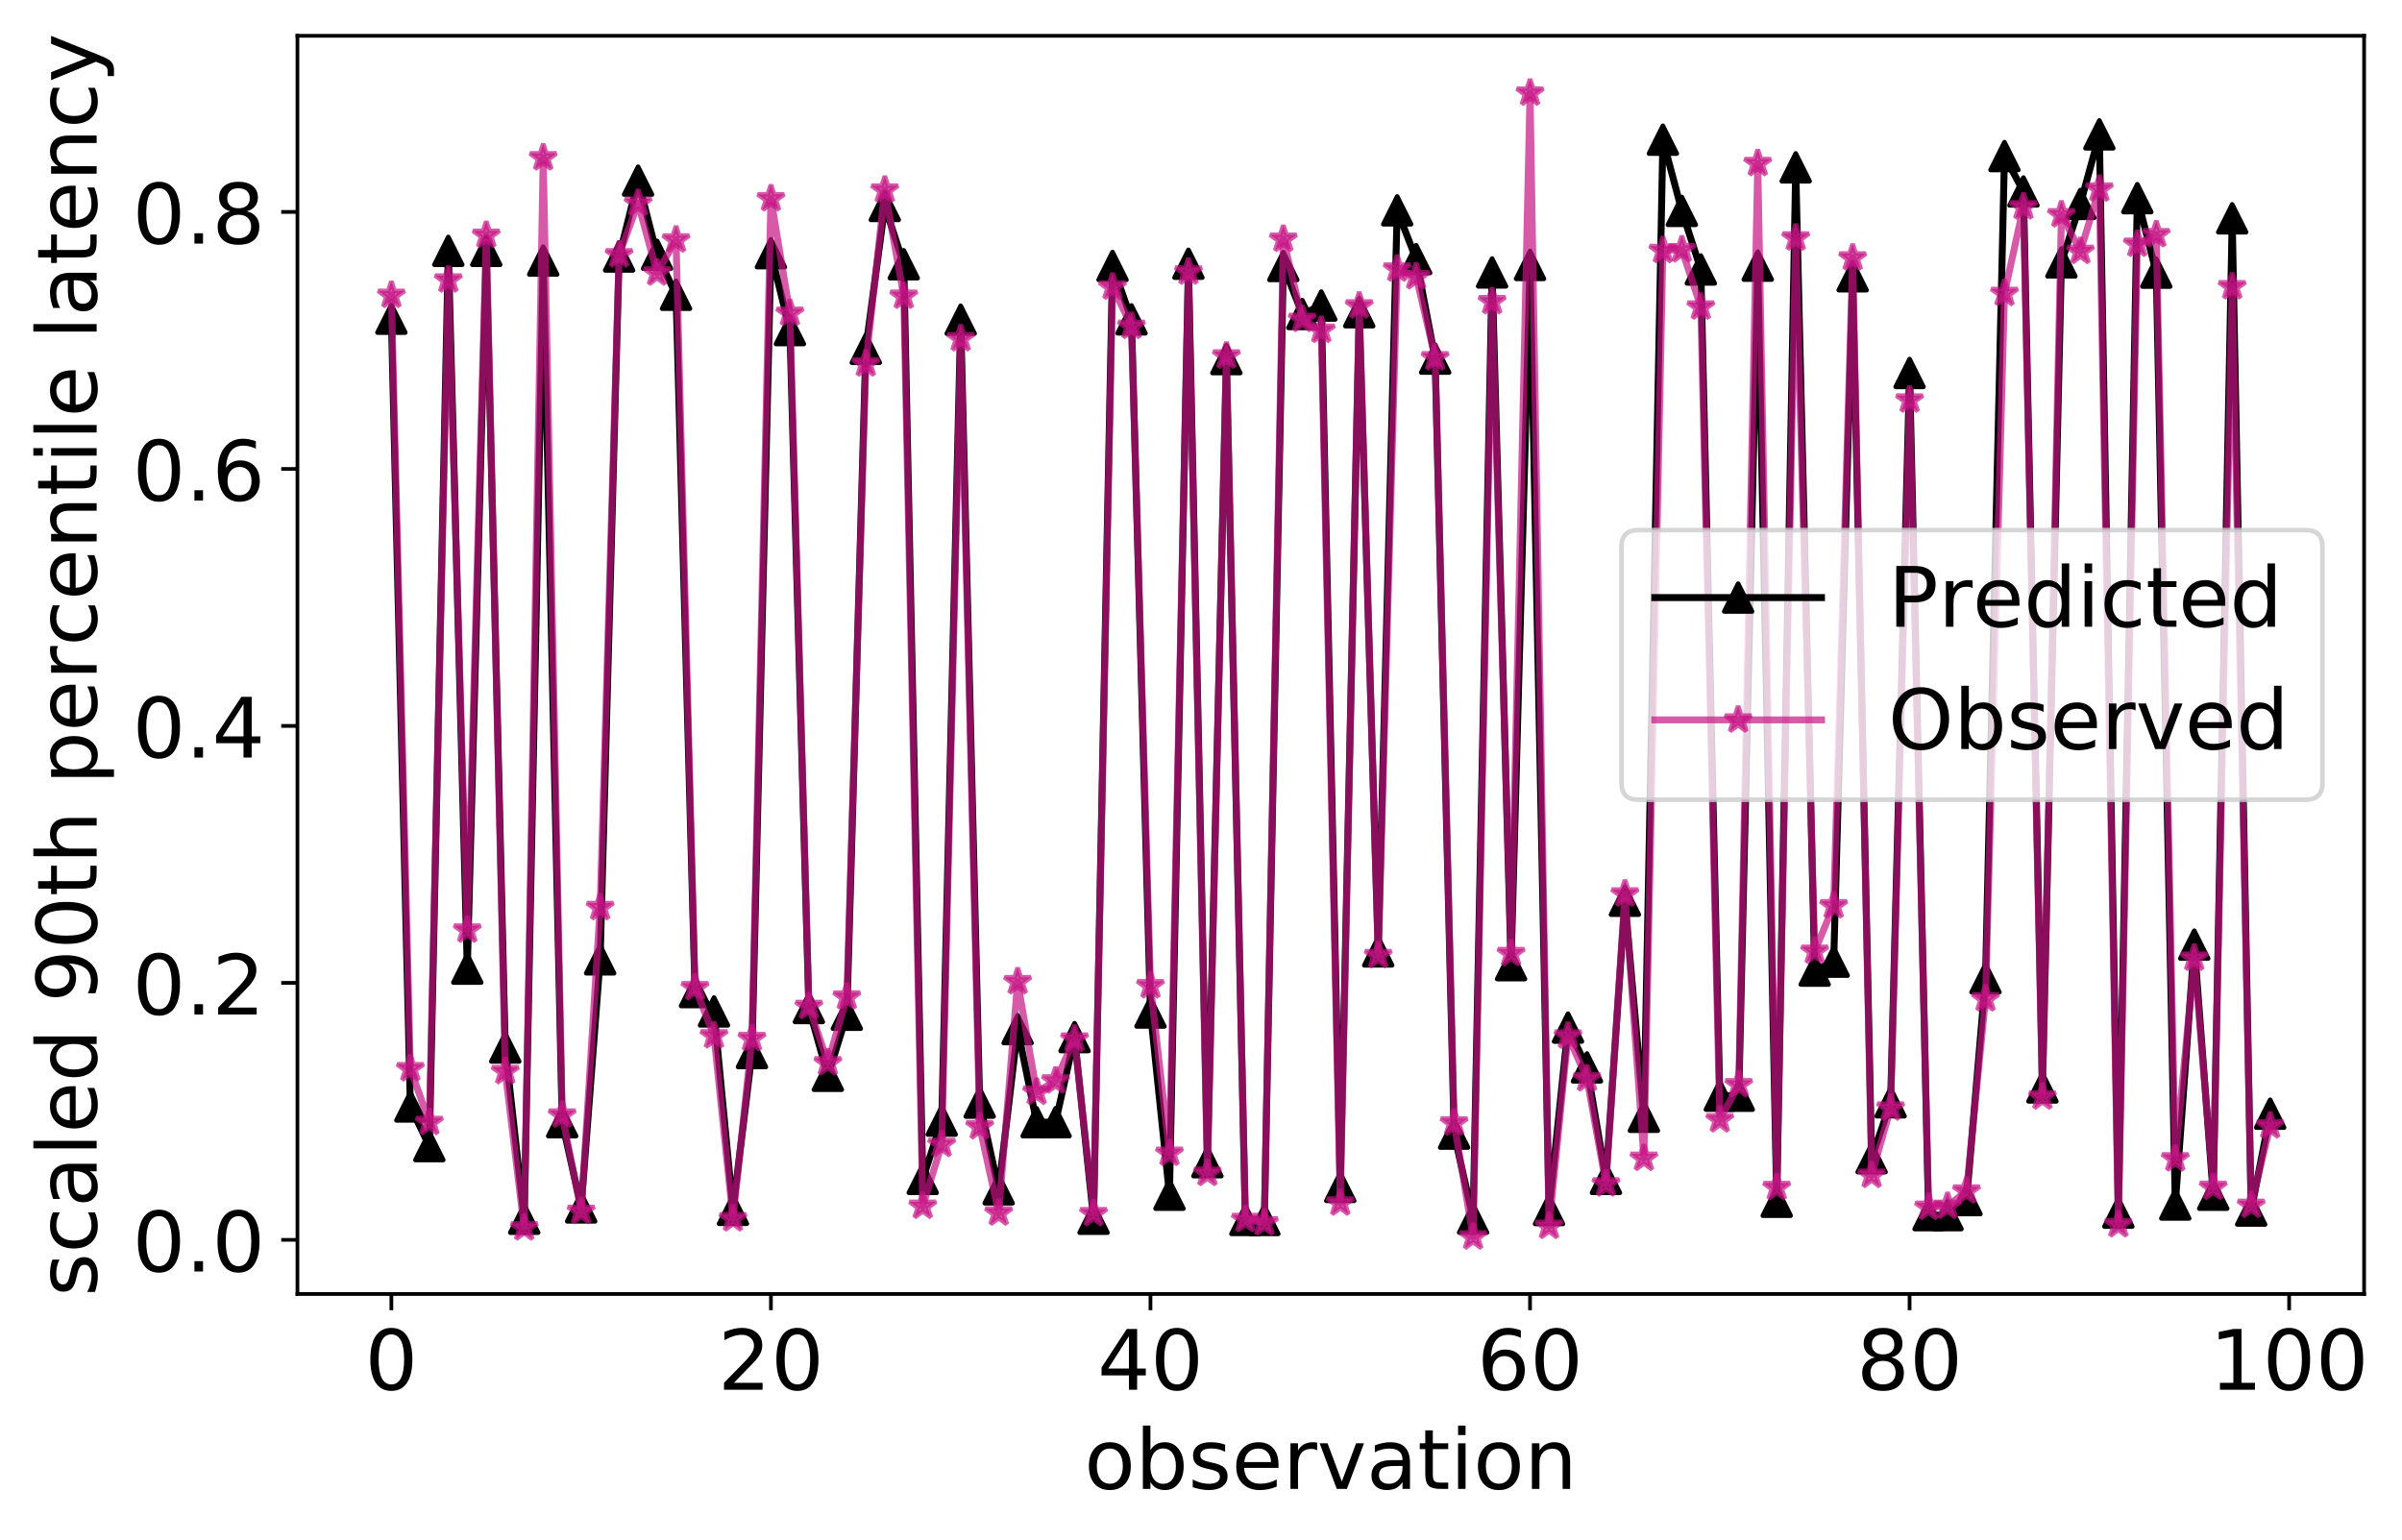 <?xml version="1.0" encoding="utf-8" standalone="no"?>
<!DOCTYPE svg PUBLIC "-//W3C//DTD SVG 1.1//EN"
  "http://www.w3.org/Graphics/SVG/1.1/DTD/svg11.dtd">
<!-- Created with matplotlib (https://matplotlib.org/) -->
<svg height="332.577pt" version="1.1" viewBox="0 0 518.833 332.577" width="518.833pt" xmlns="http://www.w3.org/2000/svg" xmlns:xlink="http://www.w3.org/1999/xlink">
 <defs>
  <style type="text/css">
*{stroke-linecap:butt;stroke-linejoin:round;}
  </style>
 </defs>
 <g id="figure_1">
  <g id="patch_1">
   <path d="M 0 332.577 
L 518.833 332.577 
L 518.833 0 
L 0 0 
z
" style="fill:#ffffff;"/>
  </g>
  <g id="axes_1">
   <g id="patch_2">
    <path d="M 64.246 279.536 
L 510.646 279.536 
L 510.646 7.736 
L 64.246 7.736 
z
" style="fill:#ffffff;"/>
   </g>
   <g id="matplotlib.axis_1">
    <g id="xtick_1">
     <g id="line2d_1">
      <defs>
       <path d="M 0 0 
L 0 3.5 
" id="m4723d265c3" style="stroke:#000000;stroke-width:0.8;"/>
      </defs>
      <g>
       <use style="stroke:#000000;stroke-width:0.8;" x="84.537" xlink:href="#m4723d265c3" y="279.536"/>
      </g>
     </g>
     <g id="text_1">
      <!-- 0 -->
      <defs>
       <path d="M 31.781 66.406 
Q 24.172 66.406 20.328 58.906 
Q 16.5 51.422 16.5 36.375 
Q 16.5 21.391 20.328 13.891 
Q 24.172 6.391 31.781 6.391 
Q 39.453 6.391 43.281 13.891 
Q 47.125 21.391 47.125 36.375 
Q 47.125 51.422 43.281 58.906 
Q 39.453 66.406 31.781 66.406 
z
M 31.781 74.219 
Q 44.047 74.219 50.516 64.516 
Q 56.984 54.828 56.984 36.375 
Q 56.984 17.969 50.516 8.266 
Q 44.047 -1.422 31.781 -1.422 
Q 19.531 -1.422 13.062 8.266 
Q 6.594 17.969 6.594 36.375 
Q 6.594 54.828 13.062 64.516 
Q 19.531 74.219 31.781 74.219 
z
" id="DejaVuSans-48"/>
      </defs>
      <g transform="translate(78.811 300.213)scale(0.18 -0.18)">
       <use xlink:href="#DejaVuSans-48"/>
      </g>
     </g>
    </g>
    <g id="xtick_2">
     <g id="line2d_2">
      <g>
       <use style="stroke:#000000;stroke-width:0.8;" x="166.521" xlink:href="#m4723d265c3" y="279.536"/>
      </g>
     </g>
     <g id="text_2">
      <!-- 20 -->
      <defs>
       <path d="M 19.188 8.297 
L 53.609 8.297 
L 53.609 0 
L 7.328 0 
L 7.328 8.297 
Q 12.938 14.109 22.625 23.891 
Q 32.328 33.688 34.812 36.531 
Q 39.547 41.844 41.422 45.531 
Q 43.312 49.219 43.312 52.781 
Q 43.312 58.594 39.234 62.25 
Q 35.156 65.922 28.609 65.922 
Q 23.969 65.922 18.812 64.312 
Q 13.672 62.703 7.812 59.422 
L 7.812 69.391 
Q 13.766 71.781 18.938 73 
Q 24.125 74.219 28.422 74.219 
Q 39.75 74.219 46.484 68.547 
Q 53.219 62.891 53.219 53.422 
Q 53.219 48.922 51.531 44.891 
Q 49.859 40.875 45.406 35.406 
Q 44.188 33.984 37.641 27.219 
Q 31.109 20.453 19.188 8.297 
z
" id="DejaVuSans-50"/>
      </defs>
      <g transform="translate(155.068 300.213)scale(0.18 -0.18)">
       <use xlink:href="#DejaVuSans-50"/>
       <use x="63.623" xlink:href="#DejaVuSans-48"/>
      </g>
     </g>
    </g>
    <g id="xtick_3">
     <g id="line2d_3">
      <g>
       <use style="stroke:#000000;stroke-width:0.8;" x="248.504" xlink:href="#m4723d265c3" y="279.536"/>
      </g>
     </g>
     <g id="text_3">
      <!-- 40 -->
      <defs>
       <path d="M 37.797 64.312 
L 12.891 25.391 
L 37.797 25.391 
z
M 35.203 72.906 
L 47.609 72.906 
L 47.609 25.391 
L 58.016 25.391 
L 58.016 17.188 
L 47.609 17.188 
L 47.609 0 
L 37.797 0 
L 37.797 17.188 
L 4.891 17.188 
L 4.891 26.703 
z
" id="DejaVuSans-52"/>
      </defs>
      <g transform="translate(237.052 300.213)scale(0.18 -0.18)">
       <use xlink:href="#DejaVuSans-52"/>
       <use x="63.623" xlink:href="#DejaVuSans-48"/>
      </g>
     </g>
    </g>
    <g id="xtick_4">
     <g id="line2d_4">
      <g>
       <use style="stroke:#000000;stroke-width:0.8;" x="330.488" xlink:href="#m4723d265c3" y="279.536"/>
      </g>
     </g>
     <g id="text_4">
      <!-- 60 -->
      <defs>
       <path d="M 33.016 40.375 
Q 26.375 40.375 22.484 35.828 
Q 18.609 31.297 18.609 23.391 
Q 18.609 15.531 22.484 10.953 
Q 26.375 6.391 33.016 6.391 
Q 39.656 6.391 43.531 10.953 
Q 47.406 15.531 47.406 23.391 
Q 47.406 31.297 43.531 35.828 
Q 39.656 40.375 33.016 40.375 
z
M 52.594 71.297 
L 52.594 62.312 
Q 48.875 64.062 45.094 64.984 
Q 41.312 65.922 37.594 65.922 
Q 27.828 65.922 22.672 59.328 
Q 17.531 52.734 16.797 39.406 
Q 19.672 43.656 24.016 45.922 
Q 28.375 48.188 33.594 48.188 
Q 44.578 48.188 50.953 41.516 
Q 57.328 34.859 57.328 23.391 
Q 57.328 12.156 50.688 5.359 
Q 44.047 -1.422 33.016 -1.422 
Q 20.359 -1.422 13.672 8.266 
Q 6.984 17.969 6.984 36.375 
Q 6.984 53.656 15.188 63.938 
Q 23.391 74.219 37.203 74.219 
Q 40.922 74.219 44.703 73.484 
Q 48.484 72.75 52.594 71.297 
z
" id="DejaVuSans-54"/>
      </defs>
      <g transform="translate(319.035 300.213)scale(0.18 -0.18)">
       <use xlink:href="#DejaVuSans-54"/>
       <use x="63.623" xlink:href="#DejaVuSans-48"/>
      </g>
     </g>
    </g>
    <g id="xtick_5">
     <g id="line2d_5">
      <g>
       <use style="stroke:#000000;stroke-width:0.8;" x="412.471" xlink:href="#m4723d265c3" y="279.536"/>
      </g>
     </g>
     <g id="text_5">
      <!-- 80 -->
      <defs>
       <path d="M 31.781 34.625 
Q 24.75 34.625 20.719 30.859 
Q 16.703 27.094 16.703 20.516 
Q 16.703 13.922 20.719 10.156 
Q 24.75 6.391 31.781 6.391 
Q 38.812 6.391 42.859 10.172 
Q 46.922 13.969 46.922 20.516 
Q 46.922 27.094 42.891 30.859 
Q 38.875 34.625 31.781 34.625 
z
M 21.922 38.812 
Q 15.578 40.375 12.031 44.719 
Q 8.5 49.078 8.5 55.328 
Q 8.5 64.062 14.719 69.141 
Q 20.953 74.219 31.781 74.219 
Q 42.672 74.219 48.875 69.141 
Q 55.078 64.062 55.078 55.328 
Q 55.078 49.078 51.531 44.719 
Q 48 40.375 41.703 38.812 
Q 48.828 37.156 52.797 32.312 
Q 56.781 27.484 56.781 20.516 
Q 56.781 9.906 50.312 4.234 
Q 43.844 -1.422 31.781 -1.422 
Q 19.734 -1.422 13.25 4.234 
Q 6.781 9.906 6.781 20.516 
Q 6.781 27.484 10.781 32.312 
Q 14.797 37.156 21.922 38.812 
z
M 18.312 54.391 
Q 18.312 48.734 21.844 45.562 
Q 25.391 42.391 31.781 42.391 
Q 38.141 42.391 41.719 45.562 
Q 45.312 48.734 45.312 54.391 
Q 45.312 60.062 41.719 63.234 
Q 38.141 66.406 31.781 66.406 
Q 25.391 66.406 21.844 63.234 
Q 18.312 60.062 18.312 54.391 
z
" id="DejaVuSans-56"/>
      </defs>
      <g transform="translate(401.019 300.213)scale(0.18 -0.18)">
       <use xlink:href="#DejaVuSans-56"/>
       <use x="63.623" xlink:href="#DejaVuSans-48"/>
      </g>
     </g>
    </g>
    <g id="xtick_6">
     <g id="line2d_6">
      <g>
       <use style="stroke:#000000;stroke-width:0.8;" x="494.455" xlink:href="#m4723d265c3" y="279.536"/>
      </g>
     </g>
     <g id="text_6">
      <!-- 100 -->
      <defs>
       <path d="M 12.406 8.297 
L 28.516 8.297 
L 28.516 63.922 
L 10.984 60.406 
L 10.984 69.391 
L 28.422 72.906 
L 38.281 72.906 
L 38.281 8.297 
L 54.391 8.297 
L 54.391 0 
L 12.406 0 
z
" id="DejaVuSans-49"/>
      </defs>
      <g transform="translate(477.276 300.213)scale(0.18 -0.18)">
       <use xlink:href="#DejaVuSans-49"/>
       <use x="63.623" xlink:href="#DejaVuSans-48"/>
       <use x="127.246" xlink:href="#DejaVuSans-48"/>
      </g>
     </g>
    </g>
    <g id="text_7">
     <!-- observation -->
     <defs>
      <path d="M 30.609 48.391 
Q 23.391 48.391 19.188 42.75 
Q 14.984 37.109 14.984 27.297 
Q 14.984 17.484 19.156 11.844 
Q 23.344 6.203 30.609 6.203 
Q 37.797 6.203 41.984 11.859 
Q 46.188 17.531 46.188 27.297 
Q 46.188 37.016 41.984 42.703 
Q 37.797 48.391 30.609 48.391 
z
M 30.609 56 
Q 42.328 56 49.016 48.375 
Q 55.719 40.766 55.719 27.297 
Q 55.719 13.875 49.016 6.219 
Q 42.328 -1.422 30.609 -1.422 
Q 18.844 -1.422 12.172 6.219 
Q 5.516 13.875 5.516 27.297 
Q 5.516 40.766 12.172 48.375 
Q 18.844 56 30.609 56 
z
" id="DejaVuSans-111"/>
      <path d="M 48.688 27.297 
Q 48.688 37.203 44.609 42.844 
Q 40.531 48.484 33.406 48.484 
Q 26.266 48.484 22.188 42.844 
Q 18.109 37.203 18.109 27.297 
Q 18.109 17.391 22.188 11.75 
Q 26.266 6.109 33.406 6.109 
Q 40.531 6.109 44.609 11.75 
Q 48.688 17.391 48.688 27.297 
z
M 18.109 46.391 
Q 20.953 51.266 25.266 53.625 
Q 29.594 56 35.594 56 
Q 45.562 56 51.781 48.094 
Q 58.016 40.188 58.016 27.297 
Q 58.016 14.406 51.781 6.484 
Q 45.562 -1.422 35.594 -1.422 
Q 29.594 -1.422 25.266 0.953 
Q 20.953 3.328 18.109 8.203 
L 18.109 0 
L 9.078 0 
L 9.078 75.984 
L 18.109 75.984 
z
" id="DejaVuSans-98"/>
      <path d="M 44.281 53.078 
L 44.281 44.578 
Q 40.484 46.531 36.375 47.5 
Q 32.281 48.484 27.875 48.484 
Q 21.188 48.484 17.844 46.438 
Q 14.5 44.391 14.5 40.281 
Q 14.5 37.156 16.891 35.375 
Q 19.281 33.594 26.516 31.984 
L 29.594 31.297 
Q 39.156 29.25 43.188 25.516 
Q 47.219 21.781 47.219 15.094 
Q 47.219 7.469 41.188 3.016 
Q 35.156 -1.422 24.609 -1.422 
Q 20.219 -1.422 15.453 -0.562 
Q 10.688 0.297 5.422 2 
L 5.422 11.281 
Q 10.406 8.688 15.234 7.391 
Q 20.062 6.109 24.812 6.109 
Q 31.156 6.109 34.562 8.281 
Q 37.984 10.453 37.984 14.406 
Q 37.984 18.062 35.516 20.016 
Q 33.062 21.969 24.703 23.781 
L 21.578 24.516 
Q 13.234 26.266 9.516 29.906 
Q 5.812 33.547 5.812 39.891 
Q 5.812 47.609 11.281 51.797 
Q 16.75 56 26.812 56 
Q 31.781 56 36.172 55.266 
Q 40.578 54.547 44.281 53.078 
z
" id="DejaVuSans-115"/>
      <path d="M 56.203 29.594 
L 56.203 25.203 
L 14.891 25.203 
Q 15.484 15.922 20.484 11.062 
Q 25.484 6.203 34.422 6.203 
Q 39.594 6.203 44.453 7.469 
Q 49.312 8.734 54.109 11.281 
L 54.109 2.781 
Q 49.266 0.734 44.188 -0.344 
Q 39.109 -1.422 33.891 -1.422 
Q 20.797 -1.422 13.156 6.188 
Q 5.516 13.812 5.516 26.812 
Q 5.516 40.234 12.766 48.109 
Q 20.016 56 32.328 56 
Q 43.359 56 49.781 48.891 
Q 56.203 41.797 56.203 29.594 
z
M 47.219 32.234 
Q 47.125 39.594 43.094 43.984 
Q 39.062 48.391 32.422 48.391 
Q 24.906 48.391 20.391 44.141 
Q 15.875 39.891 15.188 32.172 
z
" id="DejaVuSans-101"/>
      <path d="M 41.109 46.297 
Q 39.594 47.172 37.812 47.578 
Q 36.031 48 33.891 48 
Q 26.266 48 22.188 43.047 
Q 18.109 38.094 18.109 28.812 
L 18.109 0 
L 9.078 0 
L 9.078 54.688 
L 18.109 54.688 
L 18.109 46.188 
Q 20.953 51.172 25.484 53.578 
Q 30.031 56 36.531 56 
Q 37.453 56 38.578 55.875 
Q 39.703 55.766 41.062 55.516 
z
" id="DejaVuSans-114"/>
      <path d="M 2.984 54.688 
L 12.5 54.688 
L 29.594 8.797 
L 46.688 54.688 
L 56.203 54.688 
L 35.688 0 
L 23.484 0 
z
" id="DejaVuSans-118"/>
      <path d="M 34.281 27.484 
Q 23.391 27.484 19.188 25 
Q 14.984 22.516 14.984 16.5 
Q 14.984 11.719 18.141 8.906 
Q 21.297 6.109 26.703 6.109 
Q 34.188 6.109 38.703 11.406 
Q 43.219 16.703 43.219 25.484 
L 43.219 27.484 
z
M 52.203 31.203 
L 52.203 0 
L 43.219 0 
L 43.219 8.297 
Q 40.141 3.328 35.547 0.953 
Q 30.953 -1.422 24.312 -1.422 
Q 15.922 -1.422 10.953 3.297 
Q 6 8.016 6 15.922 
Q 6 25.141 12.172 29.828 
Q 18.359 34.516 30.609 34.516 
L 43.219 34.516 
L 43.219 35.406 
Q 43.219 41.609 39.141 45 
Q 35.062 48.391 27.688 48.391 
Q 23 48.391 18.547 47.266 
Q 14.109 46.141 10.016 43.891 
L 10.016 52.203 
Q 14.938 54.109 19.578 55.047 
Q 24.219 56 28.609 56 
Q 40.484 56 46.344 49.844 
Q 52.203 43.703 52.203 31.203 
z
" id="DejaVuSans-97"/>
      <path d="M 18.312 70.219 
L 18.312 54.688 
L 36.812 54.688 
L 36.812 47.703 
L 18.312 47.703 
L 18.312 18.016 
Q 18.312 11.328 20.141 9.422 
Q 21.969 7.516 27.594 7.516 
L 36.812 7.516 
L 36.812 0 
L 27.594 0 
Q 17.188 0 13.234 3.875 
Q 9.281 7.766 9.281 18.016 
L 9.281 47.703 
L 2.688 47.703 
L 2.688 54.688 
L 9.281 54.688 
L 9.281 70.219 
z
" id="DejaVuSans-116"/>
      <path d="M 9.422 54.688 
L 18.406 54.688 
L 18.406 0 
L 9.422 0 
z
M 9.422 75.984 
L 18.406 75.984 
L 18.406 64.594 
L 9.422 64.594 
z
" id="DejaVuSans-105"/>
      <path d="M 54.891 33.016 
L 54.891 0 
L 45.906 0 
L 45.906 32.719 
Q 45.906 40.484 42.875 44.328 
Q 39.844 48.188 33.797 48.188 
Q 26.516 48.188 22.312 43.547 
Q 18.109 38.922 18.109 30.906 
L 18.109 0 
L 9.078 0 
L 9.078 54.688 
L 18.109 54.688 
L 18.109 46.188 
Q 21.344 51.125 25.703 53.562 
Q 30.078 56 35.797 56 
Q 45.219 56 50.047 50.172 
Q 54.891 44.344 54.891 33.016 
z
" id="DejaVuSans-110"/>
     </defs>
     <g transform="translate(234.218 321.634)scale(0.18 -0.18)">
      <use xlink:href="#DejaVuSans-111"/>
      <use x="61.182" xlink:href="#DejaVuSans-98"/>
      <use x="124.658" xlink:href="#DejaVuSans-115"/>
      <use x="176.758" xlink:href="#DejaVuSans-101"/>
      <use x="238.281" xlink:href="#DejaVuSans-114"/>
      <use x="279.395" xlink:href="#DejaVuSans-118"/>
      <use x="338.574" xlink:href="#DejaVuSans-97"/>
      <use x="399.854" xlink:href="#DejaVuSans-116"/>
      <use x="439.062" xlink:href="#DejaVuSans-105"/>
      <use x="466.846" xlink:href="#DejaVuSans-111"/>
      <use x="528.027" xlink:href="#DejaVuSans-110"/>
     </g>
    </g>
   </g>
   <g id="matplotlib.axis_2">
    <g id="ytick_1">
     <g id="line2d_7">
      <defs>
       <path d="M 0 0 
L -3.5 0 
" id="mb05f511875" style="stroke:#000000;stroke-width:0.8;"/>
      </defs>
      <g>
       <use style="stroke:#000000;stroke-width:0.8;" x="64.246" xlink:href="#mb05f511875" y="267.835"/>
      </g>
     </g>
     <g id="text_8">
      <!-- 0.0 -->
      <defs>
       <path d="M 10.688 12.406 
L 21 12.406 
L 21 0 
L 10.688 0 
z
" id="DejaVuSans-46"/>
      </defs>
      <g transform="translate(28.621 274.674)scale(0.18 -0.18)">
       <use xlink:href="#DejaVuSans-48"/>
       <use x="63.623" xlink:href="#DejaVuSans-46"/>
       <use x="95.41" xlink:href="#DejaVuSans-48"/>
      </g>
     </g>
    </g>
    <g id="ytick_2">
     <g id="line2d_8">
      <g>
       <use style="stroke:#000000;stroke-width:0.8;" x="64.246" xlink:href="#mb05f511875" y="212.323"/>
      </g>
     </g>
     <g id="text_9">
      <!-- 0.2 -->
      <g transform="translate(28.621 219.161)scale(0.18 -0.18)">
       <use xlink:href="#DejaVuSans-48"/>
       <use x="63.623" xlink:href="#DejaVuSans-46"/>
       <use x="95.41" xlink:href="#DejaVuSans-50"/>
      </g>
     </g>
    </g>
    <g id="ytick_3">
     <g id="line2d_9">
      <g>
       <use style="stroke:#000000;stroke-width:0.8;" x="64.246" xlink:href="#mb05f511875" y="156.81"/>
      </g>
     </g>
     <g id="text_10">
      <!-- 0.4 -->
      <g transform="translate(28.621 163.648)scale(0.18 -0.18)">
       <use xlink:href="#DejaVuSans-48"/>
       <use x="63.623" xlink:href="#DejaVuSans-46"/>
       <use x="95.41" xlink:href="#DejaVuSans-52"/>
      </g>
     </g>
    </g>
    <g id="ytick_4">
     <g id="line2d_10">
      <g>
       <use style="stroke:#000000;stroke-width:0.8;" x="64.246" xlink:href="#mb05f511875" y="101.297"/>
      </g>
     </g>
     <g id="text_11">
      <!-- 0.6 -->
      <g transform="translate(28.621 108.136)scale(0.18 -0.18)">
       <use xlink:href="#DejaVuSans-48"/>
       <use x="63.623" xlink:href="#DejaVuSans-46"/>
       <use x="95.41" xlink:href="#DejaVuSans-54"/>
      </g>
     </g>
    </g>
    <g id="ytick_5">
     <g id="line2d_11">
      <g>
       <use style="stroke:#000000;stroke-width:0.8;" x="64.246" xlink:href="#mb05f511875" y="45.784"/>
      </g>
     </g>
     <g id="text_12">
      <!-- 0.8 -->
      <g transform="translate(28.621 52.623)scale(0.18 -0.18)">
       <use xlink:href="#DejaVuSans-48"/>
       <use x="63.623" xlink:href="#DejaVuSans-46"/>
       <use x="95.41" xlink:href="#DejaVuSans-56"/>
      </g>
     </g>
    </g>
    <g id="text_13">
     <!-- scaled 90th percentile latency -->
     <defs>
      <path d="M 48.781 52.594 
L 48.781 44.188 
Q 44.969 46.297 41.141 47.344 
Q 37.312 48.391 33.406 48.391 
Q 24.656 48.391 19.812 42.844 
Q 14.984 37.312 14.984 27.297 
Q 14.984 17.281 19.812 11.734 
Q 24.656 6.203 33.406 6.203 
Q 37.312 6.203 41.141 7.25 
Q 44.969 8.297 48.781 10.406 
L 48.781 2.094 
Q 45.016 0.344 40.984 -0.531 
Q 36.969 -1.422 32.422 -1.422 
Q 20.062 -1.422 12.781 6.344 
Q 5.516 14.109 5.516 27.297 
Q 5.516 40.672 12.859 48.328 
Q 20.219 56 33.016 56 
Q 37.156 56 41.109 55.141 
Q 45.062 54.297 48.781 52.594 
z
" id="DejaVuSans-99"/>
      <path d="M 9.422 75.984 
L 18.406 75.984 
L 18.406 0 
L 9.422 0 
z
" id="DejaVuSans-108"/>
      <path d="M 45.406 46.391 
L 45.406 75.984 
L 54.391 75.984 
L 54.391 0 
L 45.406 0 
L 45.406 8.203 
Q 42.578 3.328 38.25 0.953 
Q 33.938 -1.422 27.875 -1.422 
Q 17.969 -1.422 11.734 6.484 
Q 5.516 14.406 5.516 27.297 
Q 5.516 40.188 11.734 48.094 
Q 17.969 56 27.875 56 
Q 33.938 56 38.25 53.625 
Q 42.578 51.266 45.406 46.391 
z
M 14.797 27.297 
Q 14.797 17.391 18.875 11.75 
Q 22.953 6.109 30.078 6.109 
Q 37.203 6.109 41.297 11.75 
Q 45.406 17.391 45.406 27.297 
Q 45.406 37.203 41.297 42.844 
Q 37.203 48.484 30.078 48.484 
Q 22.953 48.484 18.875 42.844 
Q 14.797 37.203 14.797 27.297 
z
" id="DejaVuSans-100"/>
      <path id="DejaVuSans-32"/>
      <path d="M 10.984 1.516 
L 10.984 10.5 
Q 14.703 8.734 18.5 7.812 
Q 22.312 6.891 25.984 6.891 
Q 35.75 6.891 40.891 13.453 
Q 46.047 20.016 46.781 33.406 
Q 43.953 29.203 39.594 26.953 
Q 35.25 24.703 29.984 24.703 
Q 19.047 24.703 12.672 31.312 
Q 6.297 37.938 6.297 49.422 
Q 6.297 60.641 12.938 67.422 
Q 19.578 74.219 30.609 74.219 
Q 43.266 74.219 49.922 64.516 
Q 56.594 54.828 56.594 36.375 
Q 56.594 19.141 48.406 8.859 
Q 40.234 -1.422 26.422 -1.422 
Q 22.703 -1.422 18.891 -0.688 
Q 15.094 0.047 10.984 1.516 
z
M 30.609 32.422 
Q 37.25 32.422 41.125 36.953 
Q 45.016 41.5 45.016 49.422 
Q 45.016 57.281 41.125 61.844 
Q 37.25 66.406 30.609 66.406 
Q 23.969 66.406 20.094 61.844 
Q 16.219 57.281 16.219 49.422 
Q 16.219 41.5 20.094 36.953 
Q 23.969 32.422 30.609 32.422 
z
" id="DejaVuSans-57"/>
      <path d="M 54.891 33.016 
L 54.891 0 
L 45.906 0 
L 45.906 32.719 
Q 45.906 40.484 42.875 44.328 
Q 39.844 48.188 33.797 48.188 
Q 26.516 48.188 22.312 43.547 
Q 18.109 38.922 18.109 30.906 
L 18.109 0 
L 9.078 0 
L 9.078 75.984 
L 18.109 75.984 
L 18.109 46.188 
Q 21.344 51.125 25.703 53.562 
Q 30.078 56 35.797 56 
Q 45.219 56 50.047 50.172 
Q 54.891 44.344 54.891 33.016 
z
" id="DejaVuSans-104"/>
      <path d="M 18.109 8.203 
L 18.109 -20.797 
L 9.078 -20.797 
L 9.078 54.688 
L 18.109 54.688 
L 18.109 46.391 
Q 20.953 51.266 25.266 53.625 
Q 29.594 56 35.594 56 
Q 45.562 56 51.781 48.094 
Q 58.016 40.188 58.016 27.297 
Q 58.016 14.406 51.781 6.484 
Q 45.562 -1.422 35.594 -1.422 
Q 29.594 -1.422 25.266 0.953 
Q 20.953 3.328 18.109 8.203 
z
M 48.688 27.297 
Q 48.688 37.203 44.609 42.844 
Q 40.531 48.484 33.406 48.484 
Q 26.266 48.484 22.188 42.844 
Q 18.109 37.203 18.109 27.297 
Q 18.109 17.391 22.188 11.75 
Q 26.266 6.109 33.406 6.109 
Q 40.531 6.109 44.609 11.75 
Q 48.688 17.391 48.688 27.297 
z
" id="DejaVuSans-112"/>
      <path d="M 32.172 -5.078 
Q 28.375 -14.844 24.75 -17.812 
Q 21.141 -20.797 15.094 -20.797 
L 7.906 -20.797 
L 7.906 -13.281 
L 13.188 -13.281 
Q 16.891 -13.281 18.938 -11.516 
Q 21 -9.766 23.484 -3.219 
L 25.094 0.875 
L 2.984 54.688 
L 12.5 54.688 
L 29.594 11.922 
L 46.688 54.688 
L 56.203 54.688 
z
" id="DejaVuSans-121"/>
     </defs>
     <g transform="translate(20.877 280.072)rotate(-90)scale(0.18 -0.18)">
      <use xlink:href="#DejaVuSans-115"/>
      <use x="52.1" xlink:href="#DejaVuSans-99"/>
      <use x="107.08" xlink:href="#DejaVuSans-97"/>
      <use x="168.359" xlink:href="#DejaVuSans-108"/>
      <use x="196.143" xlink:href="#DejaVuSans-101"/>
      <use x="257.666" xlink:href="#DejaVuSans-100"/>
      <use x="321.143" xlink:href="#DejaVuSans-32"/>
      <use x="352.93" xlink:href="#DejaVuSans-57"/>
      <use x="416.553" xlink:href="#DejaVuSans-48"/>
      <use x="480.176" xlink:href="#DejaVuSans-116"/>
      <use x="519.385" xlink:href="#DejaVuSans-104"/>
      <use x="582.764" xlink:href="#DejaVuSans-32"/>
      <use x="614.551" xlink:href="#DejaVuSans-112"/>
      <use x="678.027" xlink:href="#DejaVuSans-101"/>
      <use x="739.551" xlink:href="#DejaVuSans-114"/>
      <use x="780.633" xlink:href="#DejaVuSans-99"/>
      <use x="835.613" xlink:href="#DejaVuSans-101"/>
      <use x="897.137" xlink:href="#DejaVuSans-110"/>
      <use x="960.516" xlink:href="#DejaVuSans-116"/>
      <use x="999.725" xlink:href="#DejaVuSans-105"/>
      <use x="1027.508" xlink:href="#DejaVuSans-108"/>
      <use x="1055.291" xlink:href="#DejaVuSans-101"/>
      <use x="1116.814" xlink:href="#DejaVuSans-32"/>
      <use x="1148.602" xlink:href="#DejaVuSans-108"/>
      <use x="1176.385" xlink:href="#DejaVuSans-97"/>
      <use x="1237.664" xlink:href="#DejaVuSans-116"/>
      <use x="1276.873" xlink:href="#DejaVuSans-101"/>
      <use x="1338.396" xlink:href="#DejaVuSans-110"/>
      <use x="1401.775" xlink:href="#DejaVuSans-99"/>
      <use x="1456.756" xlink:href="#DejaVuSans-121"/>
     </g>
    </g>
   </g>
   <g id="line2d_12">
    <path clip-path="url(#p32ae00fca0)" d="M 84.537 68.843 
L 88.636 239.029 
L 92.736 247.582 
L 96.835 54.191 
L 100.934 209.245 
L 105.033 54.191 
L 109.132 226.297 
L 113.231 263.279 
L 117.331 56.286 
L 121.43 242.419 
L 125.529 260.833 
L 129.628 207.246 
L 133.727 55.406 
L 137.826 39.019 
L 141.926 55.031 
L 146.025 63.674 
L 150.124 214.306 
L 154.223 218.498 
L 158.322 261.357 
L 162.421 227.487 
L 166.521 54.698 
L 170.62 71.315 
L 174.719 217.764 
L 178.818 232.394 
L 182.917 219.213 
L 187.016 75.349 
L 191.116 44.5 
L 195.215 57.08 
L 199.314 254.668 
L 203.413 242.078 
L 207.512 69.061 
L 211.612 238.189 
L 215.711 256.924 
L 219.81 222.313 
L 223.909 242.419 
L 228.008 242.419 
L 232.107 224.035 
L 236.207 263.279 
L 240.306 57.449 
L 244.405 68.993 
L 248.504 218.723 
L 252.603 258.083 
L 256.702 56.979 
L 260.802 251.06 
L 264.901 77.577 
L 269 263.546 
L 273.099 263.546 
L 277.198 57.465 
L 281.297 67.831 
L 285.397 66.009 
L 289.496 256.405 
L 293.595 67.445 
L 297.694 205.525 
L 301.793 45.441 
L 305.893 55.971 
L 309.992 77.471 
L 314.091 244.891 
L 318.19 263.258 
L 322.289 58.85 
L 326.388 208.498 
L 330.488 57.232 
L 334.587 261.396 
L 338.686 221.986 
L 342.785 230.587 
L 346.884 254.668 
L 350.983 194.583 
L 355.083 241.25 
L 359.182 30.172 
L 363.281 45.562 
L 367.38 58.215 
L 371.479 236.692 
L 375.578 236.692 
L 379.678 57.388 
L 383.777 259.612 
L 387.876 36.148 
L 391.975 209.675 
L 396.074 207.747 
L 400.174 59.681 
L 404.273 250.206 
L 408.372 238.128 
L 412.471 80.572 
L 416.57 262.5 
L 420.669 262.5 
L 424.769 259.252 
L 428.868 211.335 
L 432.967 33.712 
L 437.066 41.361 
L 441.165 234.914 
L 445.264 56.676 
L 449.364 44.054 
L 453.463 29.03 
L 457.562 261.96 
L 461.661 42.801 
L 465.76 58.904 
L 469.859 260.202 
L 473.959 204.058 
L 478.058 258.083 
L 482.157 47.159 
L 486.256 261.507 
L 490.355 240.587 
" style="fill:none;stroke:#000000;stroke-linecap:square;stroke-width:1.5;"/>
    <defs>
     <path d="M 0 -3 
L -3 3 
L 3 3 
z
" id="m4e6c719ccf" style="stroke:#000000;stroke-linejoin:miter;"/>
    </defs>
    <g clip-path="url(#p32ae00fca0)">
     <use style="stroke:#000000;stroke-linejoin:miter;" x="84.537" xlink:href="#m4e6c719ccf" y="68.843"/>
     <use style="stroke:#000000;stroke-linejoin:miter;" x="88.636" xlink:href="#m4e6c719ccf" y="239.029"/>
     <use style="stroke:#000000;stroke-linejoin:miter;" x="92.736" xlink:href="#m4e6c719ccf" y="247.582"/>
     <use style="stroke:#000000;stroke-linejoin:miter;" x="96.835" xlink:href="#m4e6c719ccf" y="54.191"/>
     <use style="stroke:#000000;stroke-linejoin:miter;" x="100.934" xlink:href="#m4e6c719ccf" y="209.245"/>
     <use style="stroke:#000000;stroke-linejoin:miter;" x="105.033" xlink:href="#m4e6c719ccf" y="54.191"/>
     <use style="stroke:#000000;stroke-linejoin:miter;" x="109.132" xlink:href="#m4e6c719ccf" y="226.297"/>
     <use style="stroke:#000000;stroke-linejoin:miter;" x="113.231" xlink:href="#m4e6c719ccf" y="263.279"/>
     <use style="stroke:#000000;stroke-linejoin:miter;" x="117.331" xlink:href="#m4e6c719ccf" y="56.286"/>
     <use style="stroke:#000000;stroke-linejoin:miter;" x="121.43" xlink:href="#m4e6c719ccf" y="242.419"/>
     <use style="stroke:#000000;stroke-linejoin:miter;" x="125.529" xlink:href="#m4e6c719ccf" y="260.833"/>
     <use style="stroke:#000000;stroke-linejoin:miter;" x="129.628" xlink:href="#m4e6c719ccf" y="207.246"/>
     <use style="stroke:#000000;stroke-linejoin:miter;" x="133.727" xlink:href="#m4e6c719ccf" y="55.406"/>
     <use style="stroke:#000000;stroke-linejoin:miter;" x="137.826" xlink:href="#m4e6c719ccf" y="39.019"/>
     <use style="stroke:#000000;stroke-linejoin:miter;" x="141.926" xlink:href="#m4e6c719ccf" y="55.031"/>
     <use style="stroke:#000000;stroke-linejoin:miter;" x="146.025" xlink:href="#m4e6c719ccf" y="63.674"/>
     <use style="stroke:#000000;stroke-linejoin:miter;" x="150.124" xlink:href="#m4e6c719ccf" y="214.306"/>
     <use style="stroke:#000000;stroke-linejoin:miter;" x="154.223" xlink:href="#m4e6c719ccf" y="218.498"/>
     <use style="stroke:#000000;stroke-linejoin:miter;" x="158.322" xlink:href="#m4e6c719ccf" y="261.357"/>
     <use style="stroke:#000000;stroke-linejoin:miter;" x="162.421" xlink:href="#m4e6c719ccf" y="227.487"/>
     <use style="stroke:#000000;stroke-linejoin:miter;" x="166.521" xlink:href="#m4e6c719ccf" y="54.698"/>
     <use style="stroke:#000000;stroke-linejoin:miter;" x="170.62" xlink:href="#m4e6c719ccf" y="71.315"/>
     <use style="stroke:#000000;stroke-linejoin:miter;" x="174.719" xlink:href="#m4e6c719ccf" y="217.764"/>
     <use style="stroke:#000000;stroke-linejoin:miter;" x="178.818" xlink:href="#m4e6c719ccf" y="232.394"/>
     <use style="stroke:#000000;stroke-linejoin:miter;" x="182.917" xlink:href="#m4e6c719ccf" y="219.213"/>
     <use style="stroke:#000000;stroke-linejoin:miter;" x="187.016" xlink:href="#m4e6c719ccf" y="75.349"/>
     <use style="stroke:#000000;stroke-linejoin:miter;" x="191.116" xlink:href="#m4e6c719ccf" y="44.5"/>
     <use style="stroke:#000000;stroke-linejoin:miter;" x="195.215" xlink:href="#m4e6c719ccf" y="57.08"/>
     <use style="stroke:#000000;stroke-linejoin:miter;" x="199.314" xlink:href="#m4e6c719ccf" y="254.668"/>
     <use style="stroke:#000000;stroke-linejoin:miter;" x="203.413" xlink:href="#m4e6c719ccf" y="242.078"/>
     <use style="stroke:#000000;stroke-linejoin:miter;" x="207.512" xlink:href="#m4e6c719ccf" y="69.061"/>
     <use style="stroke:#000000;stroke-linejoin:miter;" x="211.612" xlink:href="#m4e6c719ccf" y="238.189"/>
     <use style="stroke:#000000;stroke-linejoin:miter;" x="215.711" xlink:href="#m4e6c719ccf" y="256.924"/>
     <use style="stroke:#000000;stroke-linejoin:miter;" x="219.81" xlink:href="#m4e6c719ccf" y="222.313"/>
     <use style="stroke:#000000;stroke-linejoin:miter;" x="223.909" xlink:href="#m4e6c719ccf" y="242.419"/>
     <use style="stroke:#000000;stroke-linejoin:miter;" x="228.008" xlink:href="#m4e6c719ccf" y="242.419"/>
     <use style="stroke:#000000;stroke-linejoin:miter;" x="232.107" xlink:href="#m4e6c719ccf" y="224.035"/>
     <use style="stroke:#000000;stroke-linejoin:miter;" x="236.207" xlink:href="#m4e6c719ccf" y="263.279"/>
     <use style="stroke:#000000;stroke-linejoin:miter;" x="240.306" xlink:href="#m4e6c719ccf" y="57.449"/>
     <use style="stroke:#000000;stroke-linejoin:miter;" x="244.405" xlink:href="#m4e6c719ccf" y="68.993"/>
     <use style="stroke:#000000;stroke-linejoin:miter;" x="248.504" xlink:href="#m4e6c719ccf" y="218.723"/>
     <use style="stroke:#000000;stroke-linejoin:miter;" x="252.603" xlink:href="#m4e6c719ccf" y="258.083"/>
     <use style="stroke:#000000;stroke-linejoin:miter;" x="256.702" xlink:href="#m4e6c719ccf" y="56.979"/>
     <use style="stroke:#000000;stroke-linejoin:miter;" x="260.802" xlink:href="#m4e6c719ccf" y="251.06"/>
     <use style="stroke:#000000;stroke-linejoin:miter;" x="264.901" xlink:href="#m4e6c719ccf" y="77.577"/>
     <use style="stroke:#000000;stroke-linejoin:miter;" x="269" xlink:href="#m4e6c719ccf" y="263.546"/>
     <use style="stroke:#000000;stroke-linejoin:miter;" x="273.099" xlink:href="#m4e6c719ccf" y="263.546"/>
     <use style="stroke:#000000;stroke-linejoin:miter;" x="277.198" xlink:href="#m4e6c719ccf" y="57.465"/>
     <use style="stroke:#000000;stroke-linejoin:miter;" x="281.297" xlink:href="#m4e6c719ccf" y="67.831"/>
     <use style="stroke:#000000;stroke-linejoin:miter;" x="285.397" xlink:href="#m4e6c719ccf" y="66.009"/>
     <use style="stroke:#000000;stroke-linejoin:miter;" x="289.496" xlink:href="#m4e6c719ccf" y="256.405"/>
     <use style="stroke:#000000;stroke-linejoin:miter;" x="293.595" xlink:href="#m4e6c719ccf" y="67.445"/>
     <use style="stroke:#000000;stroke-linejoin:miter;" x="297.694" xlink:href="#m4e6c719ccf" y="205.525"/>
     <use style="stroke:#000000;stroke-linejoin:miter;" x="301.793" xlink:href="#m4e6c719ccf" y="45.441"/>
     <use style="stroke:#000000;stroke-linejoin:miter;" x="305.893" xlink:href="#m4e6c719ccf" y="55.971"/>
     <use style="stroke:#000000;stroke-linejoin:miter;" x="309.992" xlink:href="#m4e6c719ccf" y="77.471"/>
     <use style="stroke:#000000;stroke-linejoin:miter;" x="314.091" xlink:href="#m4e6c719ccf" y="244.891"/>
     <use style="stroke:#000000;stroke-linejoin:miter;" x="318.19" xlink:href="#m4e6c719ccf" y="263.258"/>
     <use style="stroke:#000000;stroke-linejoin:miter;" x="322.289" xlink:href="#m4e6c719ccf" y="58.85"/>
     <use style="stroke:#000000;stroke-linejoin:miter;" x="326.388" xlink:href="#m4e6c719ccf" y="208.498"/>
     <use style="stroke:#000000;stroke-linejoin:miter;" x="330.488" xlink:href="#m4e6c719ccf" y="57.232"/>
     <use style="stroke:#000000;stroke-linejoin:miter;" x="334.587" xlink:href="#m4e6c719ccf" y="261.396"/>
     <use style="stroke:#000000;stroke-linejoin:miter;" x="338.686" xlink:href="#m4e6c719ccf" y="221.986"/>
     <use style="stroke:#000000;stroke-linejoin:miter;" x="342.785" xlink:href="#m4e6c719ccf" y="230.587"/>
     <use style="stroke:#000000;stroke-linejoin:miter;" x="346.884" xlink:href="#m4e6c719ccf" y="254.668"/>
     <use style="stroke:#000000;stroke-linejoin:miter;" x="350.983" xlink:href="#m4e6c719ccf" y="194.583"/>
     <use style="stroke:#000000;stroke-linejoin:miter;" x="355.083" xlink:href="#m4e6c719ccf" y="241.25"/>
     <use style="stroke:#000000;stroke-linejoin:miter;" x="359.182" xlink:href="#m4e6c719ccf" y="30.172"/>
     <use style="stroke:#000000;stroke-linejoin:miter;" x="363.281" xlink:href="#m4e6c719ccf" y="45.562"/>
     <use style="stroke:#000000;stroke-linejoin:miter;" x="367.38" xlink:href="#m4e6c719ccf" y="58.215"/>
     <use style="stroke:#000000;stroke-linejoin:miter;" x="371.479" xlink:href="#m4e6c719ccf" y="236.692"/>
     <use style="stroke:#000000;stroke-linejoin:miter;" x="375.578" xlink:href="#m4e6c719ccf" y="236.692"/>
     <use style="stroke:#000000;stroke-linejoin:miter;" x="379.678" xlink:href="#m4e6c719ccf" y="57.388"/>
     <use style="stroke:#000000;stroke-linejoin:miter;" x="383.777" xlink:href="#m4e6c719ccf" y="259.612"/>
     <use style="stroke:#000000;stroke-linejoin:miter;" x="387.876" xlink:href="#m4e6c719ccf" y="36.148"/>
     <use style="stroke:#000000;stroke-linejoin:miter;" x="391.975" xlink:href="#m4e6c719ccf" y="209.675"/>
     <use style="stroke:#000000;stroke-linejoin:miter;" x="396.074" xlink:href="#m4e6c719ccf" y="207.747"/>
     <use style="stroke:#000000;stroke-linejoin:miter;" x="400.174" xlink:href="#m4e6c719ccf" y="59.681"/>
     <use style="stroke:#000000;stroke-linejoin:miter;" x="404.273" xlink:href="#m4e6c719ccf" y="250.206"/>
     <use style="stroke:#000000;stroke-linejoin:miter;" x="408.372" xlink:href="#m4e6c719ccf" y="238.128"/>
     <use style="stroke:#000000;stroke-linejoin:miter;" x="412.471" xlink:href="#m4e6c719ccf" y="80.572"/>
     <use style="stroke:#000000;stroke-linejoin:miter;" x="416.57" xlink:href="#m4e6c719ccf" y="262.5"/>
     <use style="stroke:#000000;stroke-linejoin:miter;" x="420.669" xlink:href="#m4e6c719ccf" y="262.5"/>
     <use style="stroke:#000000;stroke-linejoin:miter;" x="424.769" xlink:href="#m4e6c719ccf" y="259.252"/>
     <use style="stroke:#000000;stroke-linejoin:miter;" x="428.868" xlink:href="#m4e6c719ccf" y="211.335"/>
     <use style="stroke:#000000;stroke-linejoin:miter;" x="432.967" xlink:href="#m4e6c719ccf" y="33.712"/>
     <use style="stroke:#000000;stroke-linejoin:miter;" x="437.066" xlink:href="#m4e6c719ccf" y="41.361"/>
     <use style="stroke:#000000;stroke-linejoin:miter;" x="441.165" xlink:href="#m4e6c719ccf" y="234.914"/>
     <use style="stroke:#000000;stroke-linejoin:miter;" x="445.264" xlink:href="#m4e6c719ccf" y="56.676"/>
     <use style="stroke:#000000;stroke-linejoin:miter;" x="449.364" xlink:href="#m4e6c719ccf" y="44.054"/>
     <use style="stroke:#000000;stroke-linejoin:miter;" x="453.463" xlink:href="#m4e6c719ccf" y="29.03"/>
     <use style="stroke:#000000;stroke-linejoin:miter;" x="457.562" xlink:href="#m4e6c719ccf" y="261.96"/>
     <use style="stroke:#000000;stroke-linejoin:miter;" x="461.661" xlink:href="#m4e6c719ccf" y="42.801"/>
     <use style="stroke:#000000;stroke-linejoin:miter;" x="465.76" xlink:href="#m4e6c719ccf" y="58.904"/>
     <use style="stroke:#000000;stroke-linejoin:miter;" x="469.859" xlink:href="#m4e6c719ccf" y="260.202"/>
     <use style="stroke:#000000;stroke-linejoin:miter;" x="473.959" xlink:href="#m4e6c719ccf" y="204.058"/>
     <use style="stroke:#000000;stroke-linejoin:miter;" x="478.058" xlink:href="#m4e6c719ccf" y="258.083"/>
     <use style="stroke:#000000;stroke-linejoin:miter;" x="482.157" xlink:href="#m4e6c719ccf" y="47.159"/>
     <use style="stroke:#000000;stroke-linejoin:miter;" x="486.256" xlink:href="#m4e6c719ccf" y="261.507"/>
     <use style="stroke:#000000;stroke-linejoin:miter;" x="490.355" xlink:href="#m4e6c719ccf" y="240.587"/>
    </g>
   </g>
   <g id="line2d_13">
    <path clip-path="url(#p32ae00fca0)" d="M 84.537 63.772 
L 88.636 230.85 
L 92.736 242.456 
L 96.835 60.457 
L 100.934 200.896 
L 105.033 50.801 
L 109.132 231.47 
L 113.231 265.216 
L 117.331 34.068 
L 121.43 240.846 
L 125.529 261.663 
L 129.628 196.019 
L 133.727 55.023 
L 137.826 43.898 
L 141.926 58.946 
L 146.025 51.816 
L 150.124 213.35 
L 154.223 223.736 
L 158.322 263.258 
L 162.421 224.331 
L 166.521 42.908 
L 170.62 67.662 
L 174.719 217.404 
L 178.818 229.567 
L 182.917 215.364 
L 187.016 78.587 
L 191.116 41.043 
L 195.215 63.962 
L 199.314 260.547 
L 203.413 247.196 
L 207.512 73.147 
L 211.612 243.367 
L 215.711 262.013 
L 219.81 212.048 
L 223.909 235.925 
L 228.008 233.473 
L 232.107 224.44 
L 236.207 262.152 
L 240.306 61.986 
L 244.405 70.468 
L 248.504 212.914 
L 252.603 249.105 
L 256.702 58.741 
L 260.802 253.448 
L 264.901 76.878 
L 269 263.422 
L 273.099 264.152 
L 277.198 51.659 
L 281.297 68.974 
L 285.397 71.325 
L 289.496 259.856 
L 293.595 66.064 
L 297.694 206.397 
L 301.793 58.091 
L 305.893 59.752 
L 309.992 77.268 
L 314.091 242.564 
L 318.19 267.181 
L 322.289 65.141 
L 326.388 205.975 
L 330.488 20.09 
L 334.587 264.884 
L 338.686 223.786 
L 342.785 233.022 
L 346.884 255.741 
L 350.983 193.093 
L 355.083 250.19 
L 359.182 54.089 
L 363.281 53.935 
L 367.38 66.297 
L 371.479 241.885 
L 375.578 234.308 
L 379.678 35.304 
L 383.777 256.517 
L 387.876 51.383 
L 391.975 205.469 
L 396.074 195.639 
L 400.174 55.7 
L 404.273 253.874 
L 408.372 239.338 
L 412.471 86.39 
L 416.57 260.778 
L 420.669 260.561 
L 424.769 257.272 
L 428.868 215.744 
L 432.967 63.366 
L 437.066 44.664 
L 441.165 236.948 
L 445.264 46.381 
L 449.364 54.281 
L 453.463 40.817 
L 457.562 264.543 
L 461.661 52.737 
L 465.76 50.678 
L 469.859 250.308 
L 473.959 206.97 
L 478.058 256.476 
L 482.157 61.911 
L 486.256 260.357 
L 490.355 243.195 
" style="fill:none;stroke:#c71585;stroke-linecap:square;stroke-opacity:0.7;stroke-width:1.5;"/>
    <defs>
     <path d="M 0 -3 
L -0.674 -0.927 
L -2.853 -0.927 
L -1.09 0.354 
L -1.763 2.427 
L -0 1.146 
L 1.763 2.427 
L 1.09 0.354 
L 2.853 -0.927 
L 0.674 -0.927 
z
" id="m479dca7020" style="stroke:#c71585;stroke-linejoin:bevel;stroke-opacity:0.7;"/>
    </defs>
    <g clip-path="url(#p32ae00fca0)">
     <use style="fill:#c71585;fill-opacity:0.7;stroke:#c71585;stroke-linejoin:bevel;stroke-opacity:0.7;" x="84.537" xlink:href="#m479dca7020" y="63.772"/>
     <use style="fill:#c71585;fill-opacity:0.7;stroke:#c71585;stroke-linejoin:bevel;stroke-opacity:0.7;" x="88.636" xlink:href="#m479dca7020" y="230.85"/>
     <use style="fill:#c71585;fill-opacity:0.7;stroke:#c71585;stroke-linejoin:bevel;stroke-opacity:0.7;" x="92.736" xlink:href="#m479dca7020" y="242.456"/>
     <use style="fill:#c71585;fill-opacity:0.7;stroke:#c71585;stroke-linejoin:bevel;stroke-opacity:0.7;" x="96.835" xlink:href="#m479dca7020" y="60.457"/>
     <use style="fill:#c71585;fill-opacity:0.7;stroke:#c71585;stroke-linejoin:bevel;stroke-opacity:0.7;" x="100.934" xlink:href="#m479dca7020" y="200.896"/>
     <use style="fill:#c71585;fill-opacity:0.7;stroke:#c71585;stroke-linejoin:bevel;stroke-opacity:0.7;" x="105.033" xlink:href="#m479dca7020" y="50.801"/>
     <use style="fill:#c71585;fill-opacity:0.7;stroke:#c71585;stroke-linejoin:bevel;stroke-opacity:0.7;" x="109.132" xlink:href="#m479dca7020" y="231.47"/>
     <use style="fill:#c71585;fill-opacity:0.7;stroke:#c71585;stroke-linejoin:bevel;stroke-opacity:0.7;" x="113.231" xlink:href="#m479dca7020" y="265.216"/>
     <use style="fill:#c71585;fill-opacity:0.7;stroke:#c71585;stroke-linejoin:bevel;stroke-opacity:0.7;" x="117.331" xlink:href="#m479dca7020" y="34.068"/>
     <use style="fill:#c71585;fill-opacity:0.7;stroke:#c71585;stroke-linejoin:bevel;stroke-opacity:0.7;" x="121.43" xlink:href="#m479dca7020" y="240.846"/>
     <use style="fill:#c71585;fill-opacity:0.7;stroke:#c71585;stroke-linejoin:bevel;stroke-opacity:0.7;" x="125.529" xlink:href="#m479dca7020" y="261.663"/>
     <use style="fill:#c71585;fill-opacity:0.7;stroke:#c71585;stroke-linejoin:bevel;stroke-opacity:0.7;" x="129.628" xlink:href="#m479dca7020" y="196.019"/>
     <use style="fill:#c71585;fill-opacity:0.7;stroke:#c71585;stroke-linejoin:bevel;stroke-opacity:0.7;" x="133.727" xlink:href="#m479dca7020" y="55.023"/>
     <use style="fill:#c71585;fill-opacity:0.7;stroke:#c71585;stroke-linejoin:bevel;stroke-opacity:0.7;" x="137.826" xlink:href="#m479dca7020" y="43.898"/>
     <use style="fill:#c71585;fill-opacity:0.7;stroke:#c71585;stroke-linejoin:bevel;stroke-opacity:0.7;" x="141.926" xlink:href="#m479dca7020" y="58.946"/>
     <use style="fill:#c71585;fill-opacity:0.7;stroke:#c71585;stroke-linejoin:bevel;stroke-opacity:0.7;" x="146.025" xlink:href="#m479dca7020" y="51.816"/>
     <use style="fill:#c71585;fill-opacity:0.7;stroke:#c71585;stroke-linejoin:bevel;stroke-opacity:0.7;" x="150.124" xlink:href="#m479dca7020" y="213.35"/>
     <use style="fill:#c71585;fill-opacity:0.7;stroke:#c71585;stroke-linejoin:bevel;stroke-opacity:0.7;" x="154.223" xlink:href="#m479dca7020" y="223.736"/>
     <use style="fill:#c71585;fill-opacity:0.7;stroke:#c71585;stroke-linejoin:bevel;stroke-opacity:0.7;" x="158.322" xlink:href="#m479dca7020" y="263.258"/>
     <use style="fill:#c71585;fill-opacity:0.7;stroke:#c71585;stroke-linejoin:bevel;stroke-opacity:0.7;" x="162.421" xlink:href="#m479dca7020" y="224.331"/>
     <use style="fill:#c71585;fill-opacity:0.7;stroke:#c71585;stroke-linejoin:bevel;stroke-opacity:0.7;" x="166.521" xlink:href="#m479dca7020" y="42.908"/>
     <use style="fill:#c71585;fill-opacity:0.7;stroke:#c71585;stroke-linejoin:bevel;stroke-opacity:0.7;" x="170.62" xlink:href="#m479dca7020" y="67.662"/>
     <use style="fill:#c71585;fill-opacity:0.7;stroke:#c71585;stroke-linejoin:bevel;stroke-opacity:0.7;" x="174.719" xlink:href="#m479dca7020" y="217.404"/>
     <use style="fill:#c71585;fill-opacity:0.7;stroke:#c71585;stroke-linejoin:bevel;stroke-opacity:0.7;" x="178.818" xlink:href="#m479dca7020" y="229.567"/>
     <use style="fill:#c71585;fill-opacity:0.7;stroke:#c71585;stroke-linejoin:bevel;stroke-opacity:0.7;" x="182.917" xlink:href="#m479dca7020" y="215.364"/>
     <use style="fill:#c71585;fill-opacity:0.7;stroke:#c71585;stroke-linejoin:bevel;stroke-opacity:0.7;" x="187.016" xlink:href="#m479dca7020" y="78.587"/>
     <use style="fill:#c71585;fill-opacity:0.7;stroke:#c71585;stroke-linejoin:bevel;stroke-opacity:0.7;" x="191.116" xlink:href="#m479dca7020" y="41.043"/>
     <use style="fill:#c71585;fill-opacity:0.7;stroke:#c71585;stroke-linejoin:bevel;stroke-opacity:0.7;" x="195.215" xlink:href="#m479dca7020" y="63.962"/>
     <use style="fill:#c71585;fill-opacity:0.7;stroke:#c71585;stroke-linejoin:bevel;stroke-opacity:0.7;" x="199.314" xlink:href="#m479dca7020" y="260.547"/>
     <use style="fill:#c71585;fill-opacity:0.7;stroke:#c71585;stroke-linejoin:bevel;stroke-opacity:0.7;" x="203.413" xlink:href="#m479dca7020" y="247.196"/>
     <use style="fill:#c71585;fill-opacity:0.7;stroke:#c71585;stroke-linejoin:bevel;stroke-opacity:0.7;" x="207.512" xlink:href="#m479dca7020" y="73.147"/>
     <use style="fill:#c71585;fill-opacity:0.7;stroke:#c71585;stroke-linejoin:bevel;stroke-opacity:0.7;" x="211.612" xlink:href="#m479dca7020" y="243.367"/>
     <use style="fill:#c71585;fill-opacity:0.7;stroke:#c71585;stroke-linejoin:bevel;stroke-opacity:0.7;" x="215.711" xlink:href="#m479dca7020" y="262.013"/>
     <use style="fill:#c71585;fill-opacity:0.7;stroke:#c71585;stroke-linejoin:bevel;stroke-opacity:0.7;" x="219.81" xlink:href="#m479dca7020" y="212.048"/>
     <use style="fill:#c71585;fill-opacity:0.7;stroke:#c71585;stroke-linejoin:bevel;stroke-opacity:0.7;" x="223.909" xlink:href="#m479dca7020" y="235.925"/>
     <use style="fill:#c71585;fill-opacity:0.7;stroke:#c71585;stroke-linejoin:bevel;stroke-opacity:0.7;" x="228.008" xlink:href="#m479dca7020" y="233.473"/>
     <use style="fill:#c71585;fill-opacity:0.7;stroke:#c71585;stroke-linejoin:bevel;stroke-opacity:0.7;" x="232.107" xlink:href="#m479dca7020" y="224.44"/>
     <use style="fill:#c71585;fill-opacity:0.7;stroke:#c71585;stroke-linejoin:bevel;stroke-opacity:0.7;" x="236.207" xlink:href="#m479dca7020" y="262.152"/>
     <use style="fill:#c71585;fill-opacity:0.7;stroke:#c71585;stroke-linejoin:bevel;stroke-opacity:0.7;" x="240.306" xlink:href="#m479dca7020" y="61.986"/>
     <use style="fill:#c71585;fill-opacity:0.7;stroke:#c71585;stroke-linejoin:bevel;stroke-opacity:0.7;" x="244.405" xlink:href="#m479dca7020" y="70.468"/>
     <use style="fill:#c71585;fill-opacity:0.7;stroke:#c71585;stroke-linejoin:bevel;stroke-opacity:0.7;" x="248.504" xlink:href="#m479dca7020" y="212.914"/>
     <use style="fill:#c71585;fill-opacity:0.7;stroke:#c71585;stroke-linejoin:bevel;stroke-opacity:0.7;" x="252.603" xlink:href="#m479dca7020" y="249.105"/>
     <use style="fill:#c71585;fill-opacity:0.7;stroke:#c71585;stroke-linejoin:bevel;stroke-opacity:0.7;" x="256.702" xlink:href="#m479dca7020" y="58.741"/>
     <use style="fill:#c71585;fill-opacity:0.7;stroke:#c71585;stroke-linejoin:bevel;stroke-opacity:0.7;" x="260.802" xlink:href="#m479dca7020" y="253.448"/>
     <use style="fill:#c71585;fill-opacity:0.7;stroke:#c71585;stroke-linejoin:bevel;stroke-opacity:0.7;" x="264.901" xlink:href="#m479dca7020" y="76.878"/>
     <use style="fill:#c71585;fill-opacity:0.7;stroke:#c71585;stroke-linejoin:bevel;stroke-opacity:0.7;" x="269" xlink:href="#m479dca7020" y="263.422"/>
     <use style="fill:#c71585;fill-opacity:0.7;stroke:#c71585;stroke-linejoin:bevel;stroke-opacity:0.7;" x="273.099" xlink:href="#m479dca7020" y="264.152"/>
     <use style="fill:#c71585;fill-opacity:0.7;stroke:#c71585;stroke-linejoin:bevel;stroke-opacity:0.7;" x="277.198" xlink:href="#m479dca7020" y="51.659"/>
     <use style="fill:#c71585;fill-opacity:0.7;stroke:#c71585;stroke-linejoin:bevel;stroke-opacity:0.7;" x="281.297" xlink:href="#m479dca7020" y="68.974"/>
     <use style="fill:#c71585;fill-opacity:0.7;stroke:#c71585;stroke-linejoin:bevel;stroke-opacity:0.7;" x="285.397" xlink:href="#m479dca7020" y="71.325"/>
     <use style="fill:#c71585;fill-opacity:0.7;stroke:#c71585;stroke-linejoin:bevel;stroke-opacity:0.7;" x="289.496" xlink:href="#m479dca7020" y="259.856"/>
     <use style="fill:#c71585;fill-opacity:0.7;stroke:#c71585;stroke-linejoin:bevel;stroke-opacity:0.7;" x="293.595" xlink:href="#m479dca7020" y="66.064"/>
     <use style="fill:#c71585;fill-opacity:0.7;stroke:#c71585;stroke-linejoin:bevel;stroke-opacity:0.7;" x="297.694" xlink:href="#m479dca7020" y="206.397"/>
     <use style="fill:#c71585;fill-opacity:0.7;stroke:#c71585;stroke-linejoin:bevel;stroke-opacity:0.7;" x="301.793" xlink:href="#m479dca7020" y="58.091"/>
     <use style="fill:#c71585;fill-opacity:0.7;stroke:#c71585;stroke-linejoin:bevel;stroke-opacity:0.7;" x="305.893" xlink:href="#m479dca7020" y="59.752"/>
     <use style="fill:#c71585;fill-opacity:0.7;stroke:#c71585;stroke-linejoin:bevel;stroke-opacity:0.7;" x="309.992" xlink:href="#m479dca7020" y="77.268"/>
     <use style="fill:#c71585;fill-opacity:0.7;stroke:#c71585;stroke-linejoin:bevel;stroke-opacity:0.7;" x="314.091" xlink:href="#m479dca7020" y="242.564"/>
     <use style="fill:#c71585;fill-opacity:0.7;stroke:#c71585;stroke-linejoin:bevel;stroke-opacity:0.7;" x="318.19" xlink:href="#m479dca7020" y="267.181"/>
     <use style="fill:#c71585;fill-opacity:0.7;stroke:#c71585;stroke-linejoin:bevel;stroke-opacity:0.7;" x="322.289" xlink:href="#m479dca7020" y="65.141"/>
     <use style="fill:#c71585;fill-opacity:0.7;stroke:#c71585;stroke-linejoin:bevel;stroke-opacity:0.7;" x="326.388" xlink:href="#m479dca7020" y="205.975"/>
     <use style="fill:#c71585;fill-opacity:0.7;stroke:#c71585;stroke-linejoin:bevel;stroke-opacity:0.7;" x="330.488" xlink:href="#m479dca7020" y="20.09"/>
     <use style="fill:#c71585;fill-opacity:0.7;stroke:#c71585;stroke-linejoin:bevel;stroke-opacity:0.7;" x="334.587" xlink:href="#m479dca7020" y="264.884"/>
     <use style="fill:#c71585;fill-opacity:0.7;stroke:#c71585;stroke-linejoin:bevel;stroke-opacity:0.7;" x="338.686" xlink:href="#m479dca7020" y="223.786"/>
     <use style="fill:#c71585;fill-opacity:0.7;stroke:#c71585;stroke-linejoin:bevel;stroke-opacity:0.7;" x="342.785" xlink:href="#m479dca7020" y="233.022"/>
     <use style="fill:#c71585;fill-opacity:0.7;stroke:#c71585;stroke-linejoin:bevel;stroke-opacity:0.7;" x="346.884" xlink:href="#m479dca7020" y="255.741"/>
     <use style="fill:#c71585;fill-opacity:0.7;stroke:#c71585;stroke-linejoin:bevel;stroke-opacity:0.7;" x="350.983" xlink:href="#m479dca7020" y="193.093"/>
     <use style="fill:#c71585;fill-opacity:0.7;stroke:#c71585;stroke-linejoin:bevel;stroke-opacity:0.7;" x="355.083" xlink:href="#m479dca7020" y="250.19"/>
     <use style="fill:#c71585;fill-opacity:0.7;stroke:#c71585;stroke-linejoin:bevel;stroke-opacity:0.7;" x="359.182" xlink:href="#m479dca7020" y="54.089"/>
     <use style="fill:#c71585;fill-opacity:0.7;stroke:#c71585;stroke-linejoin:bevel;stroke-opacity:0.7;" x="363.281" xlink:href="#m479dca7020" y="53.935"/>
     <use style="fill:#c71585;fill-opacity:0.7;stroke:#c71585;stroke-linejoin:bevel;stroke-opacity:0.7;" x="367.38" xlink:href="#m479dca7020" y="66.297"/>
     <use style="fill:#c71585;fill-opacity:0.7;stroke:#c71585;stroke-linejoin:bevel;stroke-opacity:0.7;" x="371.479" xlink:href="#m479dca7020" y="241.885"/>
     <use style="fill:#c71585;fill-opacity:0.7;stroke:#c71585;stroke-linejoin:bevel;stroke-opacity:0.7;" x="375.578" xlink:href="#m479dca7020" y="234.308"/>
     <use style="fill:#c71585;fill-opacity:0.7;stroke:#c71585;stroke-linejoin:bevel;stroke-opacity:0.7;" x="379.678" xlink:href="#m479dca7020" y="35.304"/>
     <use style="fill:#c71585;fill-opacity:0.7;stroke:#c71585;stroke-linejoin:bevel;stroke-opacity:0.7;" x="383.777" xlink:href="#m479dca7020" y="256.517"/>
     <use style="fill:#c71585;fill-opacity:0.7;stroke:#c71585;stroke-linejoin:bevel;stroke-opacity:0.7;" x="387.876" xlink:href="#m479dca7020" y="51.383"/>
     <use style="fill:#c71585;fill-opacity:0.7;stroke:#c71585;stroke-linejoin:bevel;stroke-opacity:0.7;" x="391.975" xlink:href="#m479dca7020" y="205.469"/>
     <use style="fill:#c71585;fill-opacity:0.7;stroke:#c71585;stroke-linejoin:bevel;stroke-opacity:0.7;" x="396.074" xlink:href="#m479dca7020" y="195.639"/>
     <use style="fill:#c71585;fill-opacity:0.7;stroke:#c71585;stroke-linejoin:bevel;stroke-opacity:0.7;" x="400.174" xlink:href="#m479dca7020" y="55.7"/>
     <use style="fill:#c71585;fill-opacity:0.7;stroke:#c71585;stroke-linejoin:bevel;stroke-opacity:0.7;" x="404.273" xlink:href="#m479dca7020" y="253.874"/>
     <use style="fill:#c71585;fill-opacity:0.7;stroke:#c71585;stroke-linejoin:bevel;stroke-opacity:0.7;" x="408.372" xlink:href="#m479dca7020" y="239.338"/>
     <use style="fill:#c71585;fill-opacity:0.7;stroke:#c71585;stroke-linejoin:bevel;stroke-opacity:0.7;" x="412.471" xlink:href="#m479dca7020" y="86.39"/>
     <use style="fill:#c71585;fill-opacity:0.7;stroke:#c71585;stroke-linejoin:bevel;stroke-opacity:0.7;" x="416.57" xlink:href="#m479dca7020" y="260.778"/>
     <use style="fill:#c71585;fill-opacity:0.7;stroke:#c71585;stroke-linejoin:bevel;stroke-opacity:0.7;" x="420.669" xlink:href="#m479dca7020" y="260.561"/>
     <use style="fill:#c71585;fill-opacity:0.7;stroke:#c71585;stroke-linejoin:bevel;stroke-opacity:0.7;" x="424.769" xlink:href="#m479dca7020" y="257.272"/>
     <use style="fill:#c71585;fill-opacity:0.7;stroke:#c71585;stroke-linejoin:bevel;stroke-opacity:0.7;" x="428.868" xlink:href="#m479dca7020" y="215.744"/>
     <use style="fill:#c71585;fill-opacity:0.7;stroke:#c71585;stroke-linejoin:bevel;stroke-opacity:0.7;" x="432.967" xlink:href="#m479dca7020" y="63.366"/>
     <use style="fill:#c71585;fill-opacity:0.7;stroke:#c71585;stroke-linejoin:bevel;stroke-opacity:0.7;" x="437.066" xlink:href="#m479dca7020" y="44.664"/>
     <use style="fill:#c71585;fill-opacity:0.7;stroke:#c71585;stroke-linejoin:bevel;stroke-opacity:0.7;" x="441.165" xlink:href="#m479dca7020" y="236.948"/>
     <use style="fill:#c71585;fill-opacity:0.7;stroke:#c71585;stroke-linejoin:bevel;stroke-opacity:0.7;" x="445.264" xlink:href="#m479dca7020" y="46.381"/>
     <use style="fill:#c71585;fill-opacity:0.7;stroke:#c71585;stroke-linejoin:bevel;stroke-opacity:0.7;" x="449.364" xlink:href="#m479dca7020" y="54.281"/>
     <use style="fill:#c71585;fill-opacity:0.7;stroke:#c71585;stroke-linejoin:bevel;stroke-opacity:0.7;" x="453.463" xlink:href="#m479dca7020" y="40.817"/>
     <use style="fill:#c71585;fill-opacity:0.7;stroke:#c71585;stroke-linejoin:bevel;stroke-opacity:0.7;" x="457.562" xlink:href="#m479dca7020" y="264.543"/>
     <use style="fill:#c71585;fill-opacity:0.7;stroke:#c71585;stroke-linejoin:bevel;stroke-opacity:0.7;" x="461.661" xlink:href="#m479dca7020" y="52.737"/>
     <use style="fill:#c71585;fill-opacity:0.7;stroke:#c71585;stroke-linejoin:bevel;stroke-opacity:0.7;" x="465.76" xlink:href="#m479dca7020" y="50.678"/>
     <use style="fill:#c71585;fill-opacity:0.7;stroke:#c71585;stroke-linejoin:bevel;stroke-opacity:0.7;" x="469.859" xlink:href="#m479dca7020" y="250.308"/>
     <use style="fill:#c71585;fill-opacity:0.7;stroke:#c71585;stroke-linejoin:bevel;stroke-opacity:0.7;" x="473.959" xlink:href="#m479dca7020" y="206.97"/>
     <use style="fill:#c71585;fill-opacity:0.7;stroke:#c71585;stroke-linejoin:bevel;stroke-opacity:0.7;" x="478.058" xlink:href="#m479dca7020" y="256.476"/>
     <use style="fill:#c71585;fill-opacity:0.7;stroke:#c71585;stroke-linejoin:bevel;stroke-opacity:0.7;" x="482.157" xlink:href="#m479dca7020" y="61.911"/>
     <use style="fill:#c71585;fill-opacity:0.7;stroke:#c71585;stroke-linejoin:bevel;stroke-opacity:0.7;" x="486.256" xlink:href="#m479dca7020" y="260.357"/>
     <use style="fill:#c71585;fill-opacity:0.7;stroke:#c71585;stroke-linejoin:bevel;stroke-opacity:0.7;" x="490.355" xlink:href="#m479dca7020" y="243.195"/>
    </g>
   </g>
   <g id="patch_3">
    <path d="M 64.246 279.536 
L 64.246 7.736 
" style="fill:none;stroke:#000000;stroke-linecap:square;stroke-linejoin:miter;stroke-width:0.8;"/>
   </g>
   <g id="patch_4">
    <path d="M 510.646 279.536 
L 510.646 7.736 
" style="fill:none;stroke:#000000;stroke-linecap:square;stroke-linejoin:miter;stroke-width:0.8;"/>
   </g>
   <g id="patch_5">
    <path d="M 64.246 279.536 
L 510.646 279.536 
" style="fill:none;stroke:#000000;stroke-linecap:square;stroke-linejoin:miter;stroke-width:0.8;"/>
   </g>
   <g id="patch_6">
    <path d="M 64.246 7.736 
L 510.646 7.736 
" style="fill:none;stroke:#000000;stroke-linecap:square;stroke-linejoin:miter;stroke-width:0.8;"/>
   </g>
   <g id="legend_1">
    <g id="patch_7">
     <path d="M 353.841 172.756 
L 498.046 172.756 
Q 501.646 172.756 501.646 169.156 
L 501.646 118.115 
Q 501.646 114.515 498.046 114.515 
L 353.841 114.515 
Q 350.241 114.515 350.241 118.115 
L 350.241 169.156 
Q 350.241 172.756 353.841 172.756 
z
" style="fill:#ffffff;opacity:0.8;stroke:#cccccc;stroke-linejoin:miter;"/>
    </g>
    <g id="line2d_14">
     <path d="M 357.441 129.092 
L 393.441 129.092 
" style="fill:none;stroke:#000000;stroke-linecap:square;stroke-width:1.5;"/>
    </g>
    <g id="line2d_15">
     <g>
      <use style="stroke:#000000;stroke-linejoin:miter;" x="375.441" xlink:href="#m4e6c719ccf" y="129.092"/>
     </g>
    </g>
    <g id="text_14">
     <!-- Predicted -->
     <defs>
      <path d="M 19.672 64.797 
L 19.672 37.406 
L 32.078 37.406 
Q 38.969 37.406 42.719 40.969 
Q 46.484 44.531 46.484 51.125 
Q 46.484 57.672 42.719 61.234 
Q 38.969 64.797 32.078 64.797 
z
M 9.812 72.906 
L 32.078 72.906 
Q 44.344 72.906 50.609 67.359 
Q 56.891 61.812 56.891 51.125 
Q 56.891 40.328 50.609 34.812 
Q 44.344 29.297 32.078 29.297 
L 19.672 29.297 
L 19.672 0 
L 9.812 0 
z
" id="DejaVuSans-80"/>
     </defs>
     <g transform="translate(407.841 135.392)scale(0.18 -0.18)">
      <use xlink:href="#DejaVuSans-80"/>
      <use x="60.287" xlink:href="#DejaVuSans-114"/>
      <use x="101.369" xlink:href="#DejaVuSans-101"/>
      <use x="162.893" xlink:href="#DejaVuSans-100"/>
      <use x="226.369" xlink:href="#DejaVuSans-105"/>
      <use x="254.152" xlink:href="#DejaVuSans-99"/>
      <use x="309.133" xlink:href="#DejaVuSans-116"/>
      <use x="348.342" xlink:href="#DejaVuSans-101"/>
      <use x="409.865" xlink:href="#DejaVuSans-100"/>
     </g>
    </g>
    <g id="line2d_16">
     <path d="M 357.441 155.513 
L 393.441 155.513 
" style="fill:none;stroke:#c71585;stroke-linecap:square;stroke-opacity:0.7;stroke-width:1.5;"/>
    </g>
    <g id="line2d_17">
     <g>
      <use style="fill:#c71585;fill-opacity:0.7;stroke:#c71585;stroke-linejoin:bevel;stroke-opacity:0.7;" x="375.441" xlink:href="#m479dca7020" y="155.513"/>
     </g>
    </g>
    <g id="text_15">
     <!-- Observed -->
     <defs>
      <path d="M 39.406 66.219 
Q 28.656 66.219 22.328 58.203 
Q 16.016 50.203 16.016 36.375 
Q 16.016 22.609 22.328 14.594 
Q 28.656 6.594 39.406 6.594 
Q 50.141 6.594 56.422 14.594 
Q 62.703 22.609 62.703 36.375 
Q 62.703 50.203 56.422 58.203 
Q 50.141 66.219 39.406 66.219 
z
M 39.406 74.219 
Q 54.734 74.219 63.906 63.938 
Q 73.094 53.656 73.094 36.375 
Q 73.094 19.141 63.906 8.859 
Q 54.734 -1.422 39.406 -1.422 
Q 24.031 -1.422 14.812 8.828 
Q 5.609 19.094 5.609 36.375 
Q 5.609 53.656 14.812 63.938 
Q 24.031 74.219 39.406 74.219 
z
" id="DejaVuSans-79"/>
     </defs>
     <g transform="translate(407.841 161.813)scale(0.18 -0.18)">
      <use xlink:href="#DejaVuSans-79"/>
      <use x="78.711" xlink:href="#DejaVuSans-98"/>
      <use x="142.188" xlink:href="#DejaVuSans-115"/>
      <use x="194.287" xlink:href="#DejaVuSans-101"/>
      <use x="255.811" xlink:href="#DejaVuSans-114"/>
      <use x="296.924" xlink:href="#DejaVuSans-118"/>
      <use x="356.104" xlink:href="#DejaVuSans-101"/>
      <use x="417.627" xlink:href="#DejaVuSans-100"/>
     </g>
    </g>
   </g>
  </g>
 </g>
 <defs>
  <clipPath id="p32ae00fca0">
   <rect height="271.8" width="446.4" x="64.246" y="7.736"/>
  </clipPath>
 </defs>
</svg>
